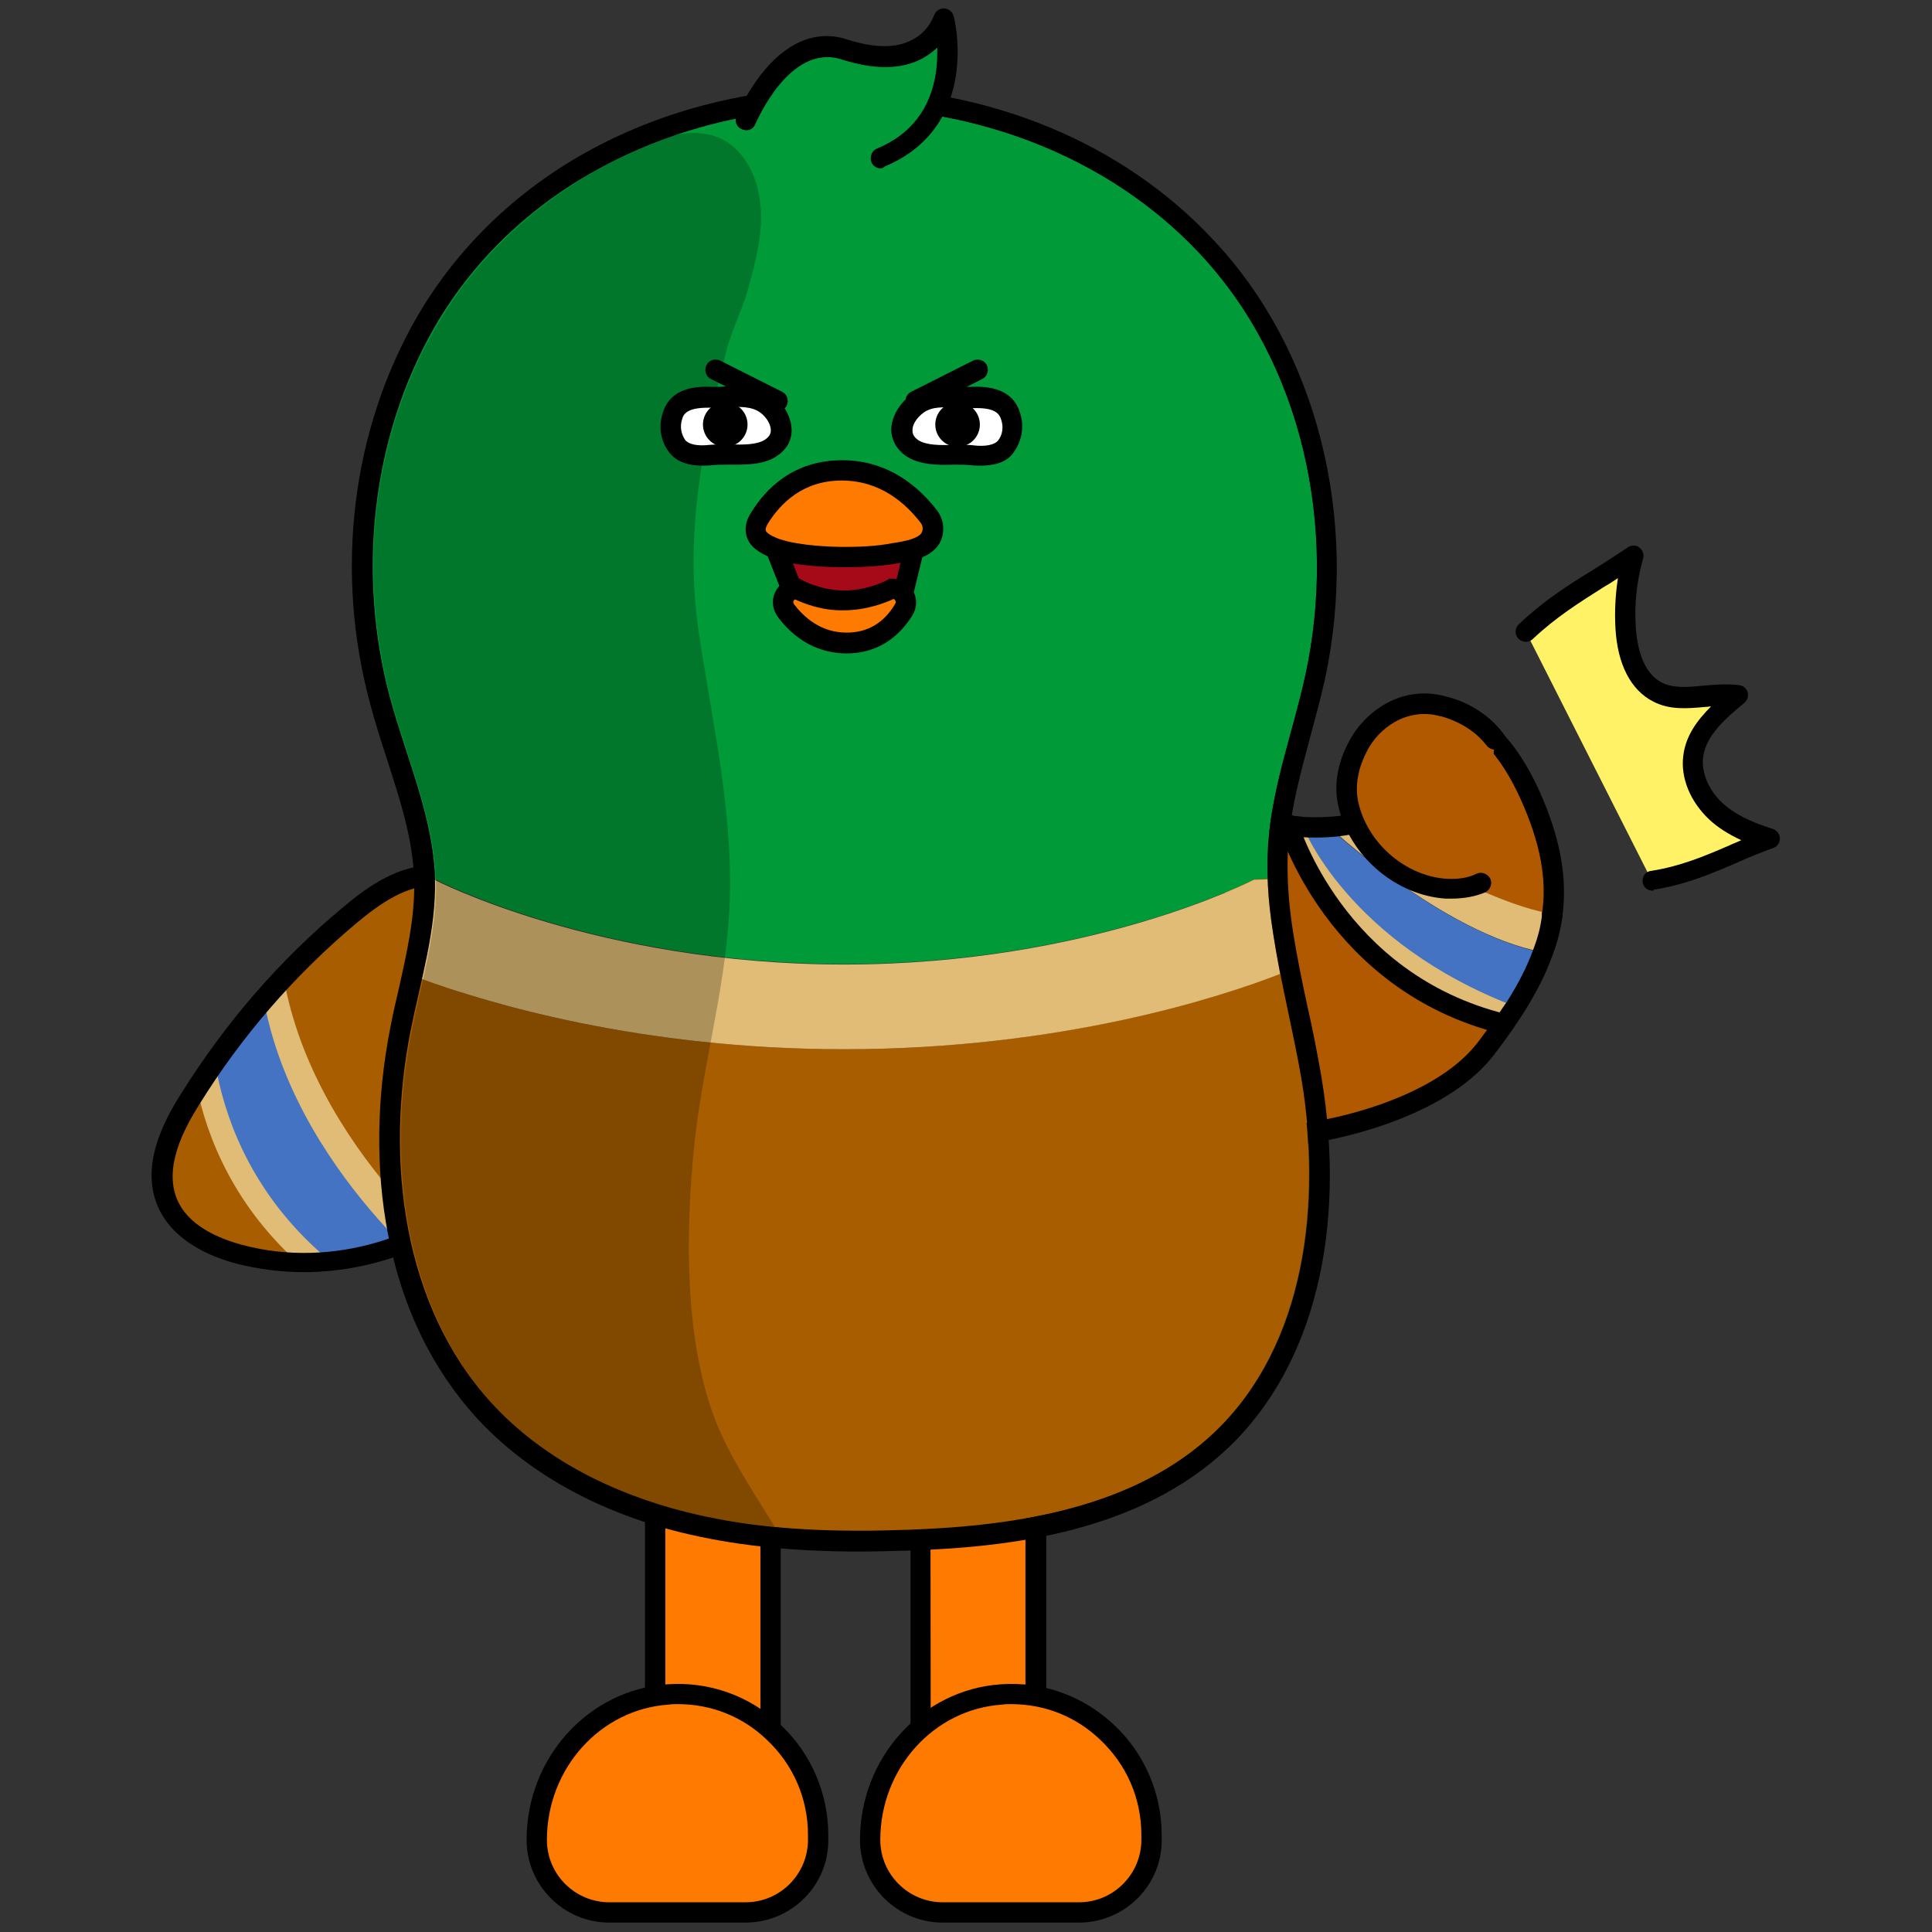 <?xml version="1.0" encoding="utf-8"?>
<!-- Generator: Adobe Illustrator 26.0.3, SVG Export Plug-In . SVG Version: 6.00 Build 0)  -->
<svg version="1.1" id="레이어_1" xmlns="http://www.w3.org/2000/svg" xmlns:xlink="http://www.w3.org/1999/xlink" x="0px"
	 y="0px" viewBox="0 0 390 390" style="enable-background:new 0 0 390 390;" xml:space="preserve">
<rect x="0" y="0" width="390" height="390" fill="#333333" stroke="none"/>
<g id="XMLID_00000062888491004761907210000001596279117361664903_">
	<path style="fill:#B15900;" d="M309,160.6c4.1,9.2,5.4,16.8,4.4,24l0,0c-14.5-2.4-39.9-18.5-39.9-18.5c4.3-1,7.7-3.2,8.4-7.3
		c0.3-1.9-0.2-3.7-0.1-5.6c0.3-5.2,5.2-12,10.2-10.3C301.3,145.8,306.2,154.3,309,160.6z"/>
	<path style="fill:#E0BC76;" d="M313.4,184.5c-0.3,2.6-1,5.1-2,7.7c-20.2-3.8-43.3-25.5-43.3-25.5c1.9-0.1,3.7-0.3,5.4-0.7
		C273.5,166.1,298.9,182.2,313.4,184.5z"/>
	<path style="fill:#4373C2;" d="M311.4,192.3c-1.3,3.6-3.2,7.2-5.6,11c-34-13-42.9-36.5-42.9-36.5c1.6,0.1,3.4,0.1,5.1,0
		C268.1,166.8,291.2,188.4,311.4,192.3z"/>
	<path style="fill:#E0BC76;" d="M305.9,203.2c-0.8,1.2-1.5,2.3-2.3,3.5c-34.5-8.5-43.5-40.2-43.5-40.2c0.9,0.1,1.9,0.2,2.9,0.3
		C263,166.8,271.9,190.2,305.9,203.2z"/>
	<path style="fill:#B15900;" d="M303.5,206.7c-1.1,1.5-2.3,3.2-3.5,4.8c-8.4,11-27.5,16.4-40.6,17.8L243,163c4.7-1,8.3,1.4,12.6,2.6
		c1.2,0.3,2.7,0.7,4.5,0.9C260.1,166.5,269.1,198.2,303.5,206.7z"/>
	<g>
		<g>
			<path d="M259.4,231.4c-1,0-1.9-0.8-2-1.8c-0.1-1.1,0.7-2.1,1.8-2.3c13.2-1.4,31.4-6.7,39.2-17c1.3-1.7,2.5-3.4,3.5-4.7
				c0.8-1.2,1.5-2.3,2.3-3.4c2.4-3.8,4.1-7.2,5.3-10.5c1-2.6,1.6-5,1.8-7.3c0.1-1.1,1.2-1.9,2.3-1.8c1.1,0.1,1.9,1.2,1.8,2.3
				c-0.3,2.6-1,5.3-2.1,8.2c-1.3,3.6-3.2,7.3-5.7,11.3c-0.8,1.2-1.5,2.3-2.4,3.6c-1,1.4-2.2,3.1-3.6,4.9
				c-8.6,11.3-28,17.1-42.1,18.6C259.6,231.4,259.5,231.4,259.4,231.4z"/>
		</g>
		<g>
			<path d="M313.4,186.6c-0.1,0-0.2,0-0.3,0c-1.1-0.2-1.9-1.2-1.8-2.3c1-6.9-0.4-14.2-4.3-22.9c-4.1-9.1-9.2-14.5-15.8-16.6
				c-1-0.3-2.1-0.1-3.2,0.7c-2.3,1.5-4.2,5-4.3,7.9c0,0.7,0,1.4,0.1,2.2c0.1,1.2,0.2,2.4,0,3.6c-0.5,3.1-2.6,7.2-9.9,9
				c-1.8,0.4-3.8,0.7-5.8,0.8c-1.6,0.1-3.4,0.1-5.3,0c-1.1-0.1-2.2-0.2-3-0.3c-1.9-0.3-3.6-0.6-4.8-1c-1.2-0.3-2.4-0.8-3.5-1.2
				c-2.8-1-5.2-1.9-8-1.3c-1.1,0.2-2.2-0.5-2.4-1.6s0.5-2.2,1.6-2.4c4-0.8,7.2,0.3,10.3,1.5c1.1,0.4,2.2,0.8,3.2,1.1
				c1.1,0.3,2.5,0.6,4.2,0.8c0.9,0.1,1.8,0.2,2.8,0.3c1.8,0.1,3.4,0.1,4.8,0c1.8-0.1,3.5-0.3,5-0.7c4.1-1,6.4-2.9,6.8-5.6
				c0.1-0.8,0.1-1.7,0-2.7c-0.1-0.9-0.1-1.8-0.1-2.7c0.2-4.1,2.8-8.8,6.1-11c2.2-1.5,4.5-1.9,6.7-1.2c7.7,2.4,13.7,8.6,18.3,18.8
				c4.2,9.4,5.6,17.4,4.6,25.1C315.3,185.9,314.4,186.6,313.4,186.6z"/>
		</g>
		<g>
			<path d="M313.4,186.6c-1.1,0-2.1-0.9-2.1-2.1s0.9-2.1,2-2.1l0,0c1.1,0,2.1,0.9,2.1,2.1S314.6,186.6,313.4,186.6z"/>
		</g>
		<g>
			<path d="M303.6,208.8c-0.2,0-0.3,0-0.5-0.1c-35.2-8.7-44.9-41.3-45-41.7c-0.3-1.1,0.3-2.2,1.4-2.5s2.2,0.3,2.5,1.4l0,0
				c0.1,0.3,9.1,30.7,42,38.8c1.1,0.3,1.8,1.4,1.5,2.5C305.3,208.2,304.5,208.8,303.6,208.8z"/>
		</g>
	</g>
</g>
<g>
	<path style="fill:#B15900;" d="M298.9,178c-2.1,1.1-4.6,1.4-6.9,1.3c-9.3-0.5-17.7-7.9-19.8-17c-0.9-4,0-8.1,1.9-11.7
		c2.9-5.6,9.7-10.2,17.3-8.1c0,0,6.2,1.2,10.4,6.6"/>
	<path d="M293,181.4c-0.4,0-0.8,0-1.1,0c-10-0.6-19.4-8.5-21.7-18.5c-1-4.2-0.3-8.7,2.1-13.2c3.2-6.1,10.7-11.6,19.6-9.1
		c0.9,0.2,7.2,1.7,11.5,7.4c0.7,0.9,0.5,2.2-0.4,2.9s-2.2,0.5-2.9-0.4c-3.6-4.7-9.1-5.8-9.1-5.9c-0.1,0-0.1,0-0.2,0
		c-6.7-1.9-12.5,2.3-14.9,7.1c-1.3,2.5-2.6,6.3-1.7,10.3c1.9,8.3,9.6,14.9,17.9,15.4c2.3,0.1,4.3-0.2,5.9-1c1-0.5,2.2-0.1,2.8,0.9
		c0.5,1,0.1,2.2-0.9,2.8C298,180.9,295.7,181.4,293,181.4z"/>
</g>
<g>
	<rect x="132.2" y="276.5" style="fill:#FF7A00;" width="23.3" height="99.7"/>
	<path d="M157.6,378.3h-27.4V274.5h27.4V378.3z M134.3,374.2h19.2v-95.6h-19.2V374.2z"/>
</g>
<g>
	<path style="fill:#FF7A00;" d="M165.2,370.4c0-16.3-13.8-29.4-30.3-28.3c-15.1,1-26.5,14.2-26.5,29.3l0,0c0,8.1,6.6,14.7,14.7,14.7
		h27.5c8.1,0,14.7-6.6,14.7-14.7L165.2,370.4L165.2,370.4z"/>
	<path d="M150.5,388.1H123c-9.2,0-16.7-7.5-16.7-16.7c0-16.6,12.5-30.3,28.4-31.4c8.5-0.6,16.6,2.3,22.9,8.2
		c6.1,5.7,9.6,13.8,9.6,22.2v1C167.3,380.5,159.8,388.1,150.5,388.1z M136.8,344c-0.6,0-1.2,0-1.8,0.1
		c-13.8,0.9-24.6,12.9-24.6,27.3c0,7,5.7,12.6,12.6,12.6h27.5c7,0,12.6-5.7,12.6-12.6v-1c0-7.4-3-14.2-8.3-19.2
		C149.9,346.5,143.6,344,136.8,344z"/>
</g>
<g>
	<rect x="185.8" y="274.7" style="fill:#FF7A00;" width="23.3" height="99.9"/>
	<path d="M211.2,376.7h-27.4V272.6h27.4V376.7z M187.9,372.6H207v-95.8h-19.2L187.9,372.6L187.9,372.6z"/>
</g>
<g>
	<path style="fill:#FF7A00;" d="M232.5,370.4c0-16.3-13.8-29.4-30.3-28.3c-15.1,1-26.5,14.2-26.5,29.3l0,0c0,8.1,6.6,14.7,14.7,14.7
		h27.5c8.1,0,14.7-6.6,14.7-14.7L232.5,370.4L232.5,370.4z"/>
	<path d="M217.8,388.1h-27.5c-9.2,0-16.7-7.5-16.7-16.7c0-16.6,12.5-30.3,28.4-31.4c8.5-0.6,16.6,2.3,22.9,8.2
		c6.1,5.7,9.6,13.8,9.6,22.2v1C234.6,380.5,227.1,388.1,217.8,388.1z M204.1,344c-0.6,0-1.2,0-1.8,0.1
		c-13.8,0.9-24.6,12.9-24.6,27.3c0,7,5.7,12.6,12.6,12.6h27.5c7,0,12.6-5.7,12.6-12.6v-1c0-7.4-3-14.2-8.3-19.2
		C217.2,346.5,210.9,344,204.1,344z"/>
</g>
<g>
	<g>
		<g>
			<path id="SVGID_00000183936791612242366060000016321646574534629800_" style="fill:#A75D00;" d="M87.8,176.6
				c-6.5-0.2-12.2,3.8-17.2,8c-12.6,10.6-23.5,23.2-32.2,37.2c-3.9,6.3-7.5,14-4.6,20.9c2.4,5.7,8.6,8.9,14.6,10.5
				c18.6,5,39.8-1.3,52.7-15.6"/>
		</g>
		<g>
			<defs>
				<path id="SVGID_1_" d="M87.8,176.6c-6.5-0.2-12.2,3.8-17.2,8c-12.6,10.6-23.5,23.2-32.2,37.2c-3.9,6.3-7.5,14-4.6,20.9
					c2.4,5.7,8.6,8.9,14.6,10.5c18.6,5,39.8-1.3,52.7-15.6"/>
			</defs>
			<clipPath id="SVGID_00000085217223418176920730000006710797381842619777_">
				<use xlink:href="#SVGID_1_"  style="overflow:visible;"/>
			</clipPath>
			<path style="clip-path:url(#SVGID_00000085217223418176920730000006710797381842619777_);fill:#E0BC76;" d="M38.5,203.2
				c0,0-3.9,34.1,28.4,57.1l18.2,0.7c0,0-35.7-27.8-37.1-66.4L38.5,203.2z"/>
		</g>
		<g>
			<defs>
				<path id="SVGID_00000028299916490813256770000013565329088030315408_" d="M87.8,176.6c-6.5-0.2-12.2,3.8-17.2,8
					c-12.6,10.6-23.5,23.2-32.2,37.2c-3.9,6.3-7.5,14-4.6,20.9c2.4,5.7,8.6,8.9,14.6,10.5c18.6,5,39.8-1.3,52.7-15.6"/>
			</defs>
			<clipPath id="SVGID_00000073690419770742511980000007342241923754634158_">
				<use xlink:href="#SVGID_00000028299916490813256770000013565329088030315408_"  style="overflow:visible;"/>
			</clipPath>
			<path style="clip-path:url(#SVGID_00000073690419770742511980000007342241923754634158_);fill:#E0BC76;" d="M46.8,196.9
				c0,0-3.9,34.1,28.4,57.1l18.2,0.7c0,0-35.7-27.8-37.1-66.4L46.8,196.9z"/>
		</g>
		<g>
			<defs>
				<path id="SVGID_00000060716180626404320660000012533742641730583203_" d="M87.8,176.6c-6.5-0.2-12.2,3.8-17.2,8
					c-12.6,10.6-23.5,23.2-32.2,37.2c-3.9,6.3-7.5,14-4.6,20.9c2.4,5.7,8.6,8.9,14.6,10.5c18.6,5,39.8-1.3,52.7-15.6"/>
			</defs>
			<clipPath id="SVGID_00000116216667003199717170000009862182776566402688_">
				<use xlink:href="#SVGID_00000060716180626404320660000012533742641730583203_"  style="overflow:visible;"/>
			</clipPath>
			<path style="clip-path:url(#SVGID_00000116216667003199717170000009862182776566402688_);fill:#4373C2;" d="M42.7,200.9
				c0,0-3.9,34.1,28.4,57.1l18.2,0.7c0,0-35.7-27.8-37.1-66.4L42.7,200.9z"/>
		</g>
	</g>
	<path d="M61.3,256.8c-4.6,0-9.1-0.6-13.5-1.7c-5.7-1.5-13.1-4.8-16-11.7c-3.4-8.1,1.1-16.9,4.8-22.7c8.9-14.2,19.8-26.9,32.7-37.6
		c5.1-4.3,11.4-8.7,18.6-8.4l-0.1,4.1c-5.8-0.2-11.2,3.7-15.8,7.5c-12.5,10.5-23.2,22.8-31.8,36.7c-3.2,5.1-7.1,12.6-4.5,19
		c2.2,5.4,8.4,8,13.2,9.3c17.9,4.8,38.2-1.3,50.7-15l3,2.8C92.2,250.3,76.7,256.8,61.3,256.8z"/>
</g>
<g>
	<path style="fill:#009A38;" d="M242.1,51.1c20.9,22.2,27.9,55.4,21.4,85.2c-2.4,11-6.4,21.6-7.4,32.8c-0.2,2.8-0.3,5.6-0.1,8.3
		l-2.8,0.1c0,0-32.9,17.1-82.7,17.1s-82.7-17.1-82.7-17.1c-0.3-12.6-5.8-24.4-9.1-36.6c-6.6-24.9-3.8-52.4,9-74.8
		C118.3,12.9,200.6,7,242.1,51.1z"/>
	<path style="fill:#A75D00;" d="M262.6,217.7c4.2,25.2,1,53.8-17.5,71.5c-16,15.2-39.6,18.8-61.7,19.7c-15.1,0.5-30.4,0.1-45.1-3.6
		c-14.7-3.6-28.8-10.7-39.1-21.9c-18-19.6-21.6-49.1-16.4-75.3c0.7-3.5,1.5-7,2.3-10.5c13.4,4.9,44.2,14.2,85.3,14.2
		c44.2,0,76.5-10.8,88-15.2C259.8,203.6,261.4,210.6,262.6,217.7z"/>
	<path style="fill:#E0BC76;" d="M257,188.4c0.4,2.7,0.9,5.4,1.4,8.2c-11.5,4.5-43.8,15.2-88,15.2c-41.1,0-71.9-9.3-85.3-14.2
		c1.5-6.6,2.8-13.3,2.6-20c0,0,32.9,17.1,82.7,17.1s82.7-17.1,82.7-17.1l2.8-0.1C256,181.1,256.4,184.8,257,188.4z"/>
	<path d="M170.4,21.7c26.5,0,53.2,9.7,71.7,29.4c20.9,22.2,27.9,55.5,21.4,85.2c-2.4,11-6.4,21.6-7.4,32.8
		c-0.6,6.5-0.1,12.9,0.9,19.3c1.5,9.8,4,19.5,5.7,29.3c4.2,25.2,1,53.8-17.5,71.4c-16,15.2-39.6,18.9-61.7,19.7
		c-3.3,0.1-6.7,0.2-10,0.2c-11.8,0-23.6-0.9-35.1-3.8c-14.7-3.7-28.8-10.7-39.1-21.9c-18-19.6-21.6-49.1-16.4-75.3
		c2-10.1,5.2-20.2,4.9-30.6c-0.4-12.6-5.8-24.4-9.1-36.6c-6.7-24.9-3.8-52.5,9-74.8C104.7,36.7,137.5,21.7,170.4,21.7 M170.4,17.6
		c-17.4,0-34.4,4-49.2,11.6c-15.8,8.1-28.6,20.2-37.1,34.9C71,86.9,67.5,115.3,74.7,142c1,3.8,2.2,7.5,3.4,11.2
		c2.7,8.4,5.3,16.3,5.5,24.5c0.2,7.2-1.4,14.3-3.1,21.9c-0.6,2.5-1.2,5.2-1.7,7.8c-2.8,14.2-3,28.6-0.5,41.6
		c2.8,14.8,8.9,27.3,17.9,37.2c10,10.9,24.2,18.9,41.1,23.1c10.5,2.6,22.3,3.9,36.1,3.9c3.2,0,6.5-0.1,10.2-0.2
		c20.6-0.7,46.5-3.8,64.4-20.8c17.1-16.3,24-43.7,18.7-75.1c-0.8-4.6-1.7-9.2-2.7-13.6c-1.1-5.1-2.2-10.4-3-15.5
		c-1.1-7-1.3-12.9-0.9-18.3c0.6-6.9,2.4-13.5,4.3-20.6c1-3.8,2.1-7.7,3-11.7c7.1-32.6-1.5-66.7-22.4-88.9
		C226.7,28.8,199.5,17.6,170.4,17.6L170.4,17.6z"/>
</g>
<g>
	<g>
		<path style="fill:#009A38;" d="M150.6,24.3c0,0,7.4-18.2,19.9-14.2c16.6,5.3,20-6.1,20-6.1s5.4,20.3-12.7,27.9"/>
	</g>
	<g>
		<path d="M177.8,34c-0.8,0-1.6-0.5-1.9-1.3c-0.4-1,0.1-2.3,1.1-2.7c6.8-2.8,10.8-8,11.9-15.2c0.3-1.9,0.3-3.6,0.3-5.2
			c-0.8,0.8-1.8,1.5-3,2.2c-4.3,2.3-9.7,2.3-16.3,0.2c-10.6-3.4-17.3,12.9-17.4,13c-0.4,1.1-1.6,1.6-2.7,1.1
			c-1.1-0.4-1.6-1.6-1.1-2.7c0.1-0.2,2-4.9,5.6-9.2c5-6,10.9-8.2,16.8-6.2c5.4,1.7,9.8,1.8,13.1,0c3.3-1.7,4.3-4.8,4.3-4.8
			c0.3-0.9,1.1-1.5,2-1.5s1.7,0.6,2,1.5c0.1,0.2,5.7,22.2-13.9,30.4C178.3,33.9,178,34,177.8,34z"/>
	</g>
</g>
<path style="opacity:0.23;enable-background:new    ;" d="M156.4,308.2c-4.3-7-9-13.9-12-21.5c-6.3-16.3-6-38-4.3-55.1
	c1.6-15.9,6.2-31.4,7.1-47.4c1.1-19.1-3.3-37.6-6.1-56.3c-3-19.5,0.7-38.3,5.5-57c1.1-4.2,3.1-8.1,4.3-12.2
	c1.2-4.3,2.4-8.7,2.7-13.2c0.2-4.5-0.5-9.1-3-12.9c-8.3-12.8-26-1.1-35.3,4.9c-11.2,7.3-20.8,17.1-27.4,28.7
	c-12.9,22.3-15.7,49.9-9,74.8c3.3,12.2,8.7,24,9.1,36.6c0.3,10.3-2.9,20.4-4.9,30.6c-5.2,26.1-1.6,55.6,16.4,75.3
	c10.3,11.1,24.4,18.2,39.1,21.9C144.3,306.7,150.3,307.6,156.4,308.2z"/>
<g>
	<path d="M156.9,83c-0.3,0-0.6-0.1-0.9-0.2l-12.5-6.3c-1-0.5-1.4-1.7-0.9-2.8c0.5-1,1.7-1.4,2.8-0.9l12.5,6.3c1,0.5,1.4,1.7,0.9,2.8
		C158.4,82.6,157.7,83,156.9,83z"/>
	<path d="M184.8,83c-0.8,0-1.5-0.4-1.8-1.1c-0.5-1-0.1-2.3,0.9-2.8l12.5-6.3c1-0.5,2.3-0.1,2.8,0.9s0.1,2.3-0.9,2.8l-12.5,6.3
		C185.5,82.9,185.2,83,184.8,83z"/>
</g>
<g>
	<path style="fill:#FFF267;" d="M308,127.5c7-6.6,13.1-9.5,21.7-15.3c-1.3,4.7-1.9,9.6-1.6,14.5c0.3,5.1,1.9,10.7,6.4,13
		c4.9,2.5,10.8-0.1,16.2,0.8c-4,3.3-8.3,7.1-9,12.2c-0.5,4.1,1.5,8.3,4.5,11.1s7,4.5,10.9,5.7c-8,2.8-14.7,6.9-23.7,8.2"/>
	<path d="M333.6,179.8c-1,0-1.9-0.7-2-1.7c-0.2-1.1,0.6-2.2,1.7-2.3c5.8-0.9,10.6-2.9,15.7-5.1c0.8-0.4,1.7-0.7,2.5-1.1
		c-2.6-1.2-4.8-2.6-6.5-4.2c-3.8-3.6-5.8-8.4-5.2-12.9c0.5-4,2.8-7.1,5.6-9.9c-0.4,0-0.7,0.1-1.1,0.1c-3.5,0.3-7.2,0.7-10.6-1.1
		c-4.5-2.3-7.2-7.5-7.6-14.8c-0.2-3.4,0-6.8,0.5-10.1c-0.9,0.6-1.8,1.2-2.7,1.7c-5.2,3.3-9.7,6.1-14.5,10.6
		c-0.8,0.8-2.1,0.7-2.9-0.1s-0.7-2.1,0.1-2.9c5.1-4.8,9.8-7.8,15.2-11.1c2.2-1.4,4.4-2.8,6.8-4.4c0.7-0.5,1.7-0.5,2.3,0
		c0.7,0.5,1,1.4,0.8,2.2c-1.3,4.5-1.8,9.2-1.5,13.8c0.2,3.3,1.1,9.2,5.3,11.3c2.4,1.2,5.3,0.9,8.4,0.6c2.3-0.2,4.8-0.4,7.2-0.1
		c0.8,0.1,1.5,0.7,1.7,1.5s-0.1,1.6-0.7,2.1c-4,3.3-7.7,6.6-8.3,10.9c-0.4,3.1,1.1,6.7,3.9,9.3c2.4,2.2,5.6,3.8,10.1,5.2
		c0.9,0.3,1.4,1,1.5,1.9c0,0.9-0.5,1.7-1.4,2c-2.5,0.9-5,1.9-7.4,3c-5.1,2.2-10.3,4.4-16.7,5.4C333.8,179.8,333.7,179.8,333.6,179.8
		z"/>
</g>
<g>
	<polygon style="fill:#A60918;" points="157.1,111.9 162.2,124.9 181.4,123.7 184.7,110.2 172.3,103.1 	"/>
	<path d="M160.8,127.1l-6.3-16l17.7-10.4l14.8,8.4l-4,16.5L160.8,127.1z M159.7,112.8l3.9,10l16.2-1.1l2.6-10.6l-10-5.7L159.7,112.8
		z"/>
</g>
<g>
	<path style="fill:#FF7A00;" d="M180.1,118.9c2.2,0,3.5,2.4,2.4,4.2c-1.9,3.1-5.5,6.7-11.6,6.7c-6,0-10-3.5-12.3-6.5
		c-1.4-1.8,0-4.4,2.2-4.4c0,0,4.1,2.4,9.5,2.4C175.8,121.3,180.1,118.9,180.1,118.9z"/>
	<path d="M170.9,131.9c-6.9,0-11.4-4-13.9-7.4c-1.1-1.5-1.3-3.4-0.5-5c0.8-1.7,2.5-2.7,4.3-2.7h0.6l0.5,0.3c0,0,3.8,2.1,8.5,2.1
		c4.8,0,8.7-2.1,8.7-2.1l0.5-0.3h0.5c1.7,0,3.4,0.9,4.2,2.5c0.9,1.5,0.8,3.4-0.1,4.9C182,127.7,178,131.9,170.9,131.9z M160.5,121
		c-0.2,0.1-0.3,0.2-0.3,0.3c-0.1,0.2-0.1,0.4,0.1,0.7c2,2.6,5.4,5.7,10.6,5.7c4.2,0,7.5-1.9,9.8-5.8c0.2-0.3,0.1-0.6,0-0.7
		c0-0.1-0.1-0.2-0.3-0.3c-1.5,0.7-5.4,2.3-10.1,2.3C165.8,123.3,162,121.7,160.5,121z"/>
</g>
<g>
	<path style="fill:#FF7A00;" d="M156.6,110.7c-3.3-1.1-5.3-3-3.3-6.2c2.7-4.4,7.8-9.7,16.6-9.7c8.6,0,14.3,5,17.6,9.4
		c0.9,1.2,1,2.9,0.3,4.3c-1.2,2.2-4.7,2.6-7,3.1c-3.4,0.6-6.9,0.8-10.3,0.8C168.4,112.4,161.2,112.3,156.6,110.7z"/>
	<path d="M170.5,114.5c-3.5,0-10-0.2-14.5-1.8l0,0c-2.8-1-4.6-2.4-5.2-4.2c-0.4-1.1-0.6-2.8,0.8-5c3-4.9,8.6-10.6,18.4-10.6
		c9.5,0,15.7,5.6,19.2,10.2c1.4,1.9,1.6,4.4,0.5,6.5c-1.6,2.8-5.1,3.5-7.7,4l-0.7,0.1C177.3,114.4,173.4,114.5,170.5,114.5z
		 M157.3,108.8c4.1,1.4,10.6,1.6,13.2,1.6c2.8,0,6.4-0.1,9.9-0.8l0.7-0.1c1.7-0.3,4.2-0.8,4.9-1.9c0.4-0.7,0.3-1.4-0.1-2
		c-3-3.9-8.1-8.6-16-8.6s-12.4,4.7-14.9,8.7c-0.2,0.4-0.6,1-0.4,1.4C154.6,107.3,155.1,108,157.3,108.8L157.3,108.8z"/>
</g>
<g>
	<g>
		<path style="fill:#FFFFFF;" d="M196.1,80.3c-3.8,0.1-7.8-1-11.1,1.4c-2.9,2.2-4.5,6.4-1,8.8c3.2,2.2,8.6,1.1,12.2,1.5
			c2.2,0.2,5.4,0.1,6.8-1.8c1.3-1.8,1.6-4,0.9-6C203,80.7,199.6,80.2,196.1,80.3z"/>
		<path d="M197.9,94c-0.6,0-1.3,0-1.9-0.1c-1-0.1-2.2-0.1-3.5-0.1c-3.2,0.1-6.9,0.1-9.7-1.8c-1.8-1.3-2.8-3.1-2.9-5.1
			c0-2.5,1.4-5.2,3.8-7c3-2.2,6.4-2,9.4-1.9c1,0.1,1.9,0.1,2.8,0.1l0,0c2.3-0.1,8.3-0.3,10,5.2c0.9,2.8,0.4,5.6-1.2,7.9
			C203.2,93.5,200.4,94,197.9,94z M194.2,89.8c0.8,0,1.6,0,2.3,0.1c2.4,0.3,4.3-0.1,5-1c0.9-1.2,1.1-2.7,0.6-4.2
			c-0.4-1.3-1.4-2.5-5.9-2.3l0,0c-1.1,0-2.1,0-3.2-0.1c-2.6-0.1-4.9-0.3-6.7,1.1c-1.3,1-2.2,2.4-2.1,3.6c0,0.7,0.4,1.3,1.1,1.8
			c1.6,1.1,4.5,1.1,7.2,1C193.1,89.8,193.6,89.8,194.2,89.8z"/>
	</g>
	<circle style="fill-rule:evenodd;clip-rule:evenodd;" cx="193.3" cy="85.7" r="4.5"/>
</g>
<g>
	<g>
		<path style="fill:#FFFFFF;" d="M143.7,80.3c3.8,0.1,7.8-1,11.1,1.4c2.9,2.2,4.5,6.4,1,8.8c-3.2,2.2-8.6,1.1-12.2,1.5
			c-2.2,0.2-5.4,0.1-6.8-1.8c-1.3-1.8-1.6-4-0.9-6C136.8,80.7,140.2,80.2,143.7,80.3z"/>
		<path d="M141.8,94c-2.5,0-5.2-0.6-6.8-2.8c-1.7-2.3-2.1-5.1-1.2-7.9c1.7-5.5,7.7-5.3,10-5.2l0,0c0.9,0,1.8,0,2.8-0.1
			c3-0.2,6.4-0.4,9.4,1.9c2.4,1.8,3.8,4.5,3.8,7c0,2.1-1.1,3.9-2.9,5.1c-2.7,1.9-6.4,1.8-9.7,1.8c-1.3,0-2.5,0-3.5,0.1
			C143.1,94,142.5,94,141.8,94z M142.9,82.3c-3.9,0-4.9,1.1-5.2,2.3c-0.5,1.5-0.2,3,0.6,4.2c0.7,0.9,2.5,1.3,5,1
			c1.3-0.1,2.6-0.1,4-0.1c2.8,0.1,5.6,0.1,7.2-1c1-0.7,1.1-1.4,1.1-1.8c0-1.2-0.8-2.6-2.1-3.6c-1.8-1.3-4.1-1.2-6.7-1.1
			c-1,0.1-2.1,0.1-3.2,0.1C143.4,82.3,143.1,82.3,142.9,82.3z"/>
	</g>
	<circle style="fill-rule:evenodd;clip-rule:evenodd;" cx="146.4" cy="85.7" r="4.5"/>
</g>
</svg>
